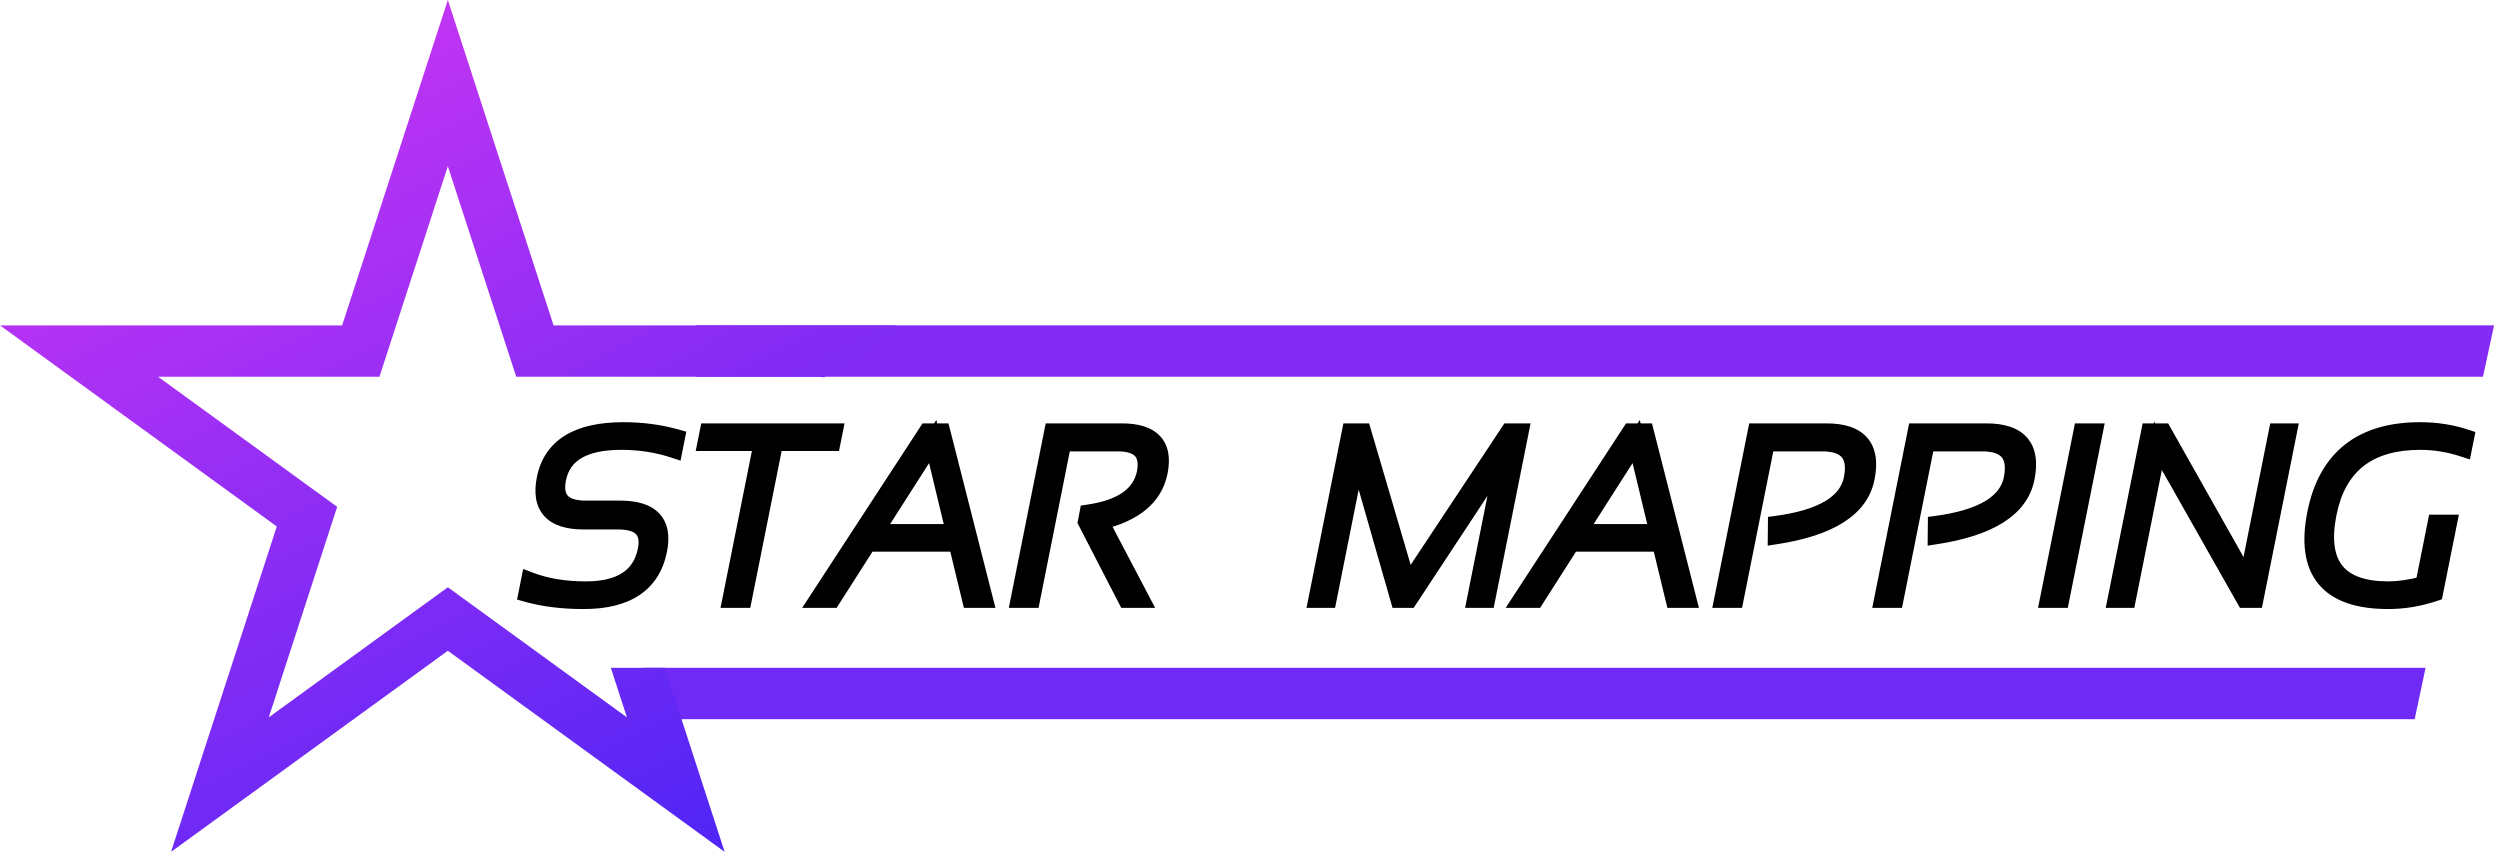 <svg width="146" height="50" viewBox="0 0 146 50" fill="none" xmlns="http://www.w3.org/2000/svg">
<path d="M30.777 34.658L30.928 33.906C31.88 34.271 32.974 34.453 34.209 34.453C36.255 34.453 37.433 33.678 37.743 32.129C37.971 30.99 37.42 30.42 36.089 30.42H34.079C32.261 30.42 31.516 29.6 31.844 27.959C32.217 26.09 33.737 25.156 36.403 25.156C37.497 25.156 38.529 25.293 39.5 25.566L39.363 26.25C38.402 25.931 37.374 25.771 36.28 25.771C34.093 25.771 32.853 26.501 32.562 27.959C32.325 29.144 32.876 29.736 34.216 29.736H36.226C38.035 29.736 38.78 30.534 38.461 32.129C38.069 34.089 36.611 35.068 34.086 35.068C32.851 35.068 31.748 34.932 30.777 34.658ZM48.711 25.225L48.588 25.84H45.238L43.406 35H42.688L44.52 25.84H41.239L41.362 25.225H48.711ZM48.584 35H47.77L54.148 25.225H55.002L57.491 35H56.684L55.891 31.719H51.509L51.844 31.104H55.748L54.469 25.785L48.584 35ZM59.524 35L61.479 25.225H65.512C67.28 25.225 68.007 26.006 67.693 27.569C67.401 29.019 66.25 29.978 64.241 30.447L66.633 35H65.785L63.448 30.468L63.543 29.969C65.517 29.682 66.631 28.9 66.886 27.624C67.119 26.448 66.579 25.86 65.266 25.86H62.067L60.242 35H59.524ZM76.909 35L78.864 25.225H79.582L82.207 34.159L88.127 25.225H88.776L86.821 35H86.172L87.86 26.544L82.289 35H81.701L79.26 26.476L77.558 35H76.909ZM89.668 35H88.854L95.232 25.225H96.087L98.575 35H97.768L96.975 31.719H92.593L92.928 31.104H96.832L95.553 25.785L89.668 35ZM100.608 35L102.563 25.225H106.664C108.569 25.225 109.342 26.12 108.982 27.911C108.631 29.675 106.883 30.798 103.739 31.281L103.746 30.625C106.416 30.265 107.893 29.379 108.175 27.966C108.453 26.562 107.868 25.86 106.418 25.86H103.151L101.326 35H100.608ZM109.948 35L111.904 25.225H116.005C117.91 25.225 118.682 26.12 118.322 27.911C117.972 29.675 116.224 30.798 113.079 31.281L113.086 30.625C115.757 30.265 117.233 29.379 117.516 27.966C117.794 26.562 117.208 25.86 115.759 25.86H112.491L110.666 35H109.948ZM122.304 25.225L120.349 35H119.631L121.586 25.225H122.304ZM123.585 35L125.54 25.225H126.326L131.248 33.947L132.991 25.225H133.64L131.685 35H131.104L126.025 26.031L124.234 35H123.585ZM142.174 34.617C141.281 34.918 140.379 35.068 139.467 35.068C135.972 35.068 134.564 33.371 135.243 29.976C135.885 26.763 137.916 25.156 141.334 25.156C142.268 25.156 143.152 25.293 143.986 25.566L143.863 26.182C143.029 25.908 142.19 25.771 141.347 25.771C138.317 25.771 136.521 27.173 135.961 29.976C135.364 32.961 136.537 34.453 139.481 34.453C140.083 34.453 140.773 34.353 141.552 34.152L142.27 30.557H142.988L142.174 34.617Z" fill="black"/>
<path d="M30.777 34.658L30.287 34.56L30.196 35.014L30.642 35.139L30.777 34.658ZM30.928 33.906L31.107 33.439L30.554 33.228L30.437 33.808L30.928 33.906ZM39.5 25.566L39.99 25.665L40.081 25.211L39.636 25.085L39.5 25.566ZM39.363 26.25L39.206 26.725L39.743 26.903L39.854 26.348L39.363 26.25ZM32.562 27.959L32.071 27.861L32.562 27.959ZM38.461 32.129L37.971 32.031L38.461 32.129ZM31.268 34.756L31.418 34.004L30.437 33.808L30.287 34.56L31.268 34.756ZM30.749 34.373C31.769 34.764 32.925 34.953 34.209 34.953V33.953C33.023 33.953 31.991 33.778 31.107 33.439L30.749 34.373ZM34.209 34.953C35.288 34.953 36.202 34.75 36.902 34.29C37.617 33.82 38.056 33.115 38.233 32.227L37.253 32.031C37.121 32.692 36.816 33.15 36.352 33.454C35.874 33.769 35.176 33.953 34.209 33.953V34.953ZM38.233 32.227C38.364 31.576 38.297 30.951 37.86 30.499C37.443 30.069 36.803 29.92 36.089 29.92V30.92C36.706 30.92 37.007 31.056 37.141 31.195C37.256 31.313 37.35 31.543 37.253 32.031L38.233 32.227ZM36.089 29.92H34.079V30.92H36.089V29.92ZM34.079 29.92C33.224 29.92 32.758 29.724 32.527 29.468C32.307 29.227 32.185 28.804 32.334 28.057L31.354 27.861C31.175 28.755 31.261 29.563 31.786 30.141C32.3 30.706 33.116 30.92 34.079 30.92V29.92ZM32.334 28.057C32.496 27.249 32.893 26.672 33.526 26.283C34.177 25.883 35.12 25.656 36.403 25.656V24.656C35.02 24.656 33.87 24.897 33.002 25.431C32.115 25.976 31.566 26.801 31.354 27.861L32.334 28.057ZM36.403 25.656C37.455 25.656 38.441 25.788 39.364 26.048L39.636 25.085C38.617 24.798 37.539 24.656 36.403 24.656V25.656ZM39.01 25.468L38.873 26.152L39.854 26.348L39.99 25.665L39.01 25.468ZM39.521 25.775C38.505 25.438 37.423 25.271 36.28 25.271V26.271C37.325 26.271 38.299 26.424 39.206 26.725L39.521 25.775ZM36.28 25.271C35.14 25.271 34.183 25.46 33.456 25.887C32.709 26.327 32.244 26.998 32.071 27.861L33.052 28.057C33.171 27.462 33.471 27.039 33.964 26.749C34.476 26.448 35.233 26.271 36.28 26.271V25.271ZM32.071 27.861C31.938 28.53 32 29.169 32.431 29.633C32.848 30.08 33.494 30.236 34.216 30.236V29.236C33.597 29.236 33.298 29.096 33.163 28.951C33.044 28.823 32.949 28.573 33.052 28.057L32.071 27.861ZM34.216 30.236H36.226V29.236H34.216V30.236ZM36.226 30.236C37.079 30.236 37.544 30.428 37.776 30.676C37.992 30.907 38.115 31.31 37.971 32.031L38.951 32.227C39.126 31.353 39.036 30.559 38.507 29.993C37.993 29.443 37.181 29.236 36.226 29.236V30.236ZM37.971 32.031C37.797 32.901 37.399 33.513 36.794 33.919C36.176 34.334 35.29 34.568 34.086 34.568V35.568C35.406 35.568 36.512 35.313 37.352 34.748C38.206 34.175 38.733 33.317 38.951 32.227L37.971 32.031ZM34.086 34.568C32.887 34.568 31.831 34.435 30.913 34.177L30.642 35.139C31.665 35.428 32.815 35.568 34.086 35.568V34.568ZM48.711 25.225L49.201 25.323L49.321 24.725H48.711V25.225ZM48.588 25.84V26.34H48.998L49.078 25.938L48.588 25.84ZM45.238 25.84V25.34H44.828L44.748 25.742L45.238 25.84ZM43.406 35V35.5H43.816L43.896 35.098L43.406 35ZM42.688 35L42.198 34.902L42.078 35.5H42.688V35ZM44.52 25.84L45.011 25.938L45.13 25.34H44.52V25.84ZM41.239 25.84L40.749 25.742L40.629 26.34H41.239V25.84ZM41.362 25.225V24.725H40.952L40.872 25.127L41.362 25.225ZM48.221 25.127L48.097 25.742L49.078 25.938L49.201 25.323L48.221 25.127ZM48.588 25.34H45.238V26.34H48.588V25.34ZM44.748 25.742L42.916 34.902L43.896 35.098L45.728 25.938L44.748 25.742ZM43.406 34.5H42.688V35.5H43.406V34.5ZM43.179 35.098L45.011 25.938L44.03 25.742L42.198 34.902L43.179 35.098ZM44.52 25.34H41.239V26.34H44.52V25.34ZM41.729 25.938L41.852 25.323L40.872 25.127L40.749 25.742L41.729 25.938ZM41.362 25.725H48.711V24.725H41.362V25.725ZM48.584 35V35.5H48.858L49.005 35.269L48.584 35ZM47.77 35L47.351 34.727L46.847 35.5H47.77V35ZM54.148 25.225V24.725H53.877L53.729 24.951L54.148 25.225ZM55.002 25.225L55.487 25.101L55.391 24.725H55.002V25.225ZM57.491 35V35.5H58.134L57.975 34.877L57.491 35ZM56.684 35L56.198 35.117L56.291 35.5H56.684V35ZM55.891 31.719L56.377 31.601L56.285 31.219H55.891V31.719ZM51.509 31.719L51.07 31.48L50.668 32.219H51.509V31.719ZM51.844 31.104V30.604H51.547L51.405 30.864L51.844 31.104ZM55.748 31.104V31.604H56.382L56.234 30.987L55.748 31.104ZM54.469 25.785L54.956 25.668L54.681 24.525L54.048 25.516L54.469 25.785ZM48.584 34.5H47.77V35.5H48.584V34.5ZM48.189 35.273L54.567 25.498L53.729 24.951L47.351 34.727L48.189 35.273ZM54.148 25.725H55.002V24.725H54.148V25.725ZM54.518 25.348L57.006 35.123L57.975 34.877L55.487 25.101L54.518 25.348ZM57.491 34.5H56.684V35.5H57.491V34.5ZM57.17 34.883L56.377 31.601L55.405 31.836L56.198 35.117L57.17 34.883ZM55.891 31.219H51.509V32.219H55.891V31.219ZM51.949 31.958L52.283 31.343L51.405 30.864L51.07 31.48L51.949 31.958ZM51.844 31.604H55.748V30.604H51.844V31.604ZM56.234 30.987L54.956 25.668L53.983 25.902L55.261 31.22L56.234 30.987ZM54.048 25.516L48.162 34.731L49.005 35.269L54.891 26.054L54.048 25.516ZM59.524 35L59.033 34.902L58.914 35.5H59.524V35ZM61.479 25.225V24.725H61.069L60.989 25.127L61.479 25.225ZM67.693 27.569L68.183 27.668L68.183 27.668L67.693 27.569ZM64.241 30.447L64.127 29.96L63.497 30.107L63.798 30.68L64.241 30.447ZM66.633 35V35.5H67.461L67.076 34.767L66.633 35ZM65.785 35L65.341 35.229L65.481 35.5H65.785V35ZM63.448 30.468L62.957 30.374L62.924 30.543L63.003 30.697L63.448 30.468ZM63.543 29.969L63.471 29.474L63.119 29.525L63.052 29.875L63.543 29.969ZM66.886 27.624L67.376 27.722L67.377 27.721L66.886 27.624ZM62.067 25.86V25.36H61.657L61.577 25.762L62.067 25.86ZM60.242 35V35.5H60.652L60.732 35.098L60.242 35ZM60.014 35.098L61.969 25.323L60.989 25.127L59.033 34.902L60.014 35.098ZM61.479 25.725H65.512V24.725H61.479V25.725ZM65.512 25.725C66.345 25.725 66.795 25.912 67.017 26.151C67.225 26.374 67.344 26.765 67.203 27.471L68.183 27.668C68.356 26.81 68.269 26.029 67.75 25.47C67.245 24.928 66.448 24.725 65.512 24.725V25.725ZM67.203 27.471C66.965 28.653 66.034 29.515 64.127 29.96L64.354 30.934C66.466 30.441 67.838 29.384 68.183 27.668L67.203 27.471ZM63.798 30.68L66.191 35.233L67.076 34.767L64.683 30.215L63.798 30.68ZM66.633 34.5H65.785V35.5H66.633V34.5ZM66.23 34.771L63.892 30.239L63.003 30.697L65.341 35.229L66.23 34.771ZM63.939 30.562L64.034 30.063L63.052 29.875L62.957 30.374L63.939 30.562ZM63.615 30.463C65.667 30.165 67.059 29.311 67.376 27.722L66.396 27.526C66.203 28.489 65.366 29.198 63.471 29.474L63.615 30.463ZM67.377 27.721C67.508 27.058 67.447 26.424 67.024 25.963C66.613 25.516 65.975 25.36 65.266 25.36V26.36C65.869 26.36 66.158 26.499 66.287 26.64C66.403 26.766 66.497 27.014 66.396 27.527L67.377 27.721ZM65.266 25.36H62.067V26.36H65.266V25.36ZM61.577 25.762L59.751 34.902L60.732 35.098L62.557 25.958L61.577 25.762ZM60.242 34.5H59.524V35.5H60.242V34.5ZM76.909 35L76.419 34.902L76.299 35.5H76.909V35ZM78.864 25.225V24.725H78.454L78.374 25.127L78.864 25.225ZM79.582 25.225L80.062 25.084L79.956 24.725H79.582V25.225ZM82.207 34.159L81.727 34.3L82.03 35.331L82.624 34.435L82.207 34.159ZM88.127 25.225V24.725H87.858L87.71 24.948L88.127 25.225ZM88.776 25.225L89.266 25.323L89.386 24.725H88.776V25.225ZM86.821 35V35.5H87.231L87.311 35.098L86.821 35ZM86.172 35L85.681 34.902L85.562 35.5H86.172V35ZM87.86 26.544L88.35 26.642L87.443 26.269L87.86 26.544ZM82.289 35V35.5H82.558L82.706 35.275L82.289 35ZM81.701 35L81.22 35.138L81.324 35.5H81.701V35ZM79.26 26.476L79.741 26.338L78.77 26.378L79.26 26.476ZM77.558 35V35.5H77.968L78.049 35.098L77.558 35ZM77.399 35.098L79.354 25.323L78.374 25.127L76.419 34.902L77.399 35.098ZM78.864 25.725H79.582V24.725H78.864V25.725ZM79.102 25.366L81.727 34.3L82.687 34.018L80.062 25.084L79.102 25.366ZM82.624 34.435L88.544 25.501L87.71 24.948L81.79 33.883L82.624 34.435ZM88.127 25.725H88.776V24.725H88.127V25.725ZM88.286 25.127L86.331 34.902L87.311 35.098L89.266 25.323L88.286 25.127ZM86.821 34.5H86.172V35.5H86.821V34.5ZM86.662 35.098L88.35 26.642L87.37 26.446L85.681 34.902L86.662 35.098ZM87.443 26.269L81.871 34.725L82.706 35.275L88.278 26.819L87.443 26.269ZM82.289 34.5H81.701V35.5H82.289V34.5ZM82.182 34.862L79.741 26.338L78.78 26.613L81.22 35.138L82.182 34.862ZM78.77 26.378L77.068 34.902L78.049 35.098L79.751 26.573L78.77 26.378ZM77.558 34.5H76.909V35.5H77.558V34.5ZM89.668 35V35.5H89.942L90.089 35.269L89.668 35ZM88.854 35L88.435 34.727L87.931 35.5H88.854V35ZM95.232 25.225V24.725H94.961L94.813 24.951L95.232 25.225ZM96.087 25.225L96.571 25.101L96.475 24.725H96.087V25.225ZM98.575 35V35.5H99.218L99.059 34.877L98.575 35ZM97.768 35L97.282 35.117L97.375 35.5H97.768V35ZM96.975 31.719L97.461 31.601L97.369 31.219H96.975V31.719ZM92.593 31.719L92.154 31.48L91.752 32.219H92.593V31.719ZM92.928 31.104V30.604H92.631L92.489 30.864L92.928 31.104ZM96.832 31.104V31.604H97.466L97.318 30.987L96.832 31.104ZM95.553 25.785L96.04 25.668L95.765 24.525L95.132 25.516L95.553 25.785ZM89.668 34.5H88.854V35.5H89.668V34.5ZM89.273 35.273L95.651 25.498L94.813 24.951L88.435 34.727L89.273 35.273ZM95.232 25.725H96.087V24.725H95.232V25.725ZM95.602 25.348L98.09 35.123L99.059 34.877L96.571 25.101L95.602 25.348ZM98.575 34.5H97.768V35.5H98.575V34.5ZM98.254 34.883L97.461 31.601L96.489 31.836L97.282 35.117L98.254 34.883ZM96.975 31.219H92.593V32.219H96.975V31.219ZM93.032 31.958L93.368 31.343L92.489 30.864L92.154 31.48L93.032 31.958ZM92.928 31.604H96.832V30.604H92.928V31.604ZM97.318 30.987L96.04 25.668L95.067 25.902L96.346 31.22L97.318 30.987ZM95.132 25.516L89.246 34.731L90.089 35.269L95.975 26.054L95.132 25.516ZM100.608 35L100.118 34.902L99.998 35.5H100.608V35ZM102.563 25.225V24.725H102.153L102.073 25.127L102.563 25.225ZM108.982 27.911L108.492 27.813L108.491 27.814L108.982 27.911ZM103.739 31.281L103.239 31.276L103.233 31.865L103.815 31.776L103.739 31.281ZM103.746 30.625L103.679 30.13L103.25 30.187L103.246 30.62L103.746 30.625ZM108.175 27.966L108.665 28.064L108.666 28.063L108.175 27.966ZM103.151 25.86V25.36H102.741L102.66 25.762L103.151 25.86ZM101.326 35V35.5H101.736L101.816 35.098L101.326 35ZM101.098 35.098L103.053 25.323L102.073 25.127L100.118 34.902L101.098 35.098ZM102.563 25.725H106.664V24.725H102.563V25.725ZM106.664 25.725C107.559 25.725 108.048 25.937 108.294 26.223C108.534 26.501 108.658 26.985 108.492 27.813L109.472 28.01C109.666 27.047 109.583 26.187 109.051 25.57C108.525 24.959 107.675 24.725 106.664 24.725V25.725ZM108.491 27.814C108.208 29.24 106.774 30.309 103.663 30.787L103.815 31.776C106.992 31.287 109.054 30.11 109.472 28.009L108.491 27.814ZM104.239 31.287L104.245 30.63L103.246 30.62L103.239 31.276L104.239 31.287ZM103.812 31.12C105.181 30.936 106.293 30.611 107.113 30.119C107.947 29.619 108.491 28.935 108.665 28.064L107.685 27.868C107.577 28.409 107.242 28.875 106.599 29.262C105.942 29.656 104.981 29.954 103.679 30.13L103.812 31.12ZM108.666 28.063C108.817 27.297 108.762 26.586 108.328 26.066C107.896 25.549 107.205 25.36 106.418 25.36V26.36C107.081 26.36 107.407 26.523 107.561 26.707C107.713 26.889 107.811 27.231 107.685 27.869L108.666 28.063ZM106.418 25.36H103.151V26.36H106.418V25.36ZM102.66 25.762L100.835 34.902L101.816 35.098L103.641 25.958L102.66 25.762ZM101.326 34.5H100.608V35.5H101.326V34.5ZM109.948 35L109.458 34.902L109.339 35.5H109.948V35ZM111.904 25.225V24.725H111.494L111.413 25.127L111.904 25.225ZM118.322 27.911L117.832 27.813L117.832 27.814L118.322 27.911ZM113.079 31.281L112.579 31.276L112.573 31.865L113.155 31.776L113.079 31.281ZM113.086 30.625L113.019 30.13L112.591 30.187L112.586 30.62L113.086 30.625ZM117.516 27.966L118.006 28.064L118.006 28.063L117.516 27.966ZM112.491 25.86V25.36H112.081L112.001 25.762L112.491 25.86ZM110.666 35V35.5H111.076L111.157 35.098L110.666 35ZM110.439 35.098L112.394 25.323L111.413 25.127L109.458 34.902L110.439 35.098ZM111.904 25.725H116.005V24.725H111.904V25.725ZM116.005 25.725C116.899 25.725 117.388 25.937 117.635 26.223C117.875 26.501 117.999 26.985 117.832 27.813L118.813 28.01C119.006 27.047 118.924 26.187 118.392 25.57C117.865 24.959 117.016 24.725 116.005 24.725V25.725ZM117.832 27.814C117.548 29.24 116.115 30.309 113.003 30.787L113.155 31.776C116.333 31.287 118.395 30.11 118.813 28.009L117.832 27.814ZM113.579 31.287L113.586 30.63L112.586 30.62L112.579 31.276L113.579 31.287ZM113.153 31.12C114.522 30.936 115.634 30.611 116.454 30.119C117.287 29.619 117.832 28.935 118.006 28.064L117.026 27.868C116.917 28.409 116.582 28.875 115.939 29.262C115.283 29.656 114.321 29.954 113.019 30.13L113.153 31.12ZM118.006 28.063C118.158 27.297 118.103 26.586 117.669 26.066C117.237 25.549 116.546 25.36 115.759 25.36V26.36C116.422 26.36 116.747 26.523 116.901 26.707C117.053 26.889 117.152 27.231 117.025 27.869L118.006 28.063ZM115.759 25.36H112.491V26.36H115.759V25.36ZM112.001 25.762L110.176 34.902L111.157 35.098L112.982 25.958L112.001 25.762ZM110.666 34.5H109.948V35.5H110.666V34.5ZM122.304 25.225L122.794 25.323L122.914 24.725H122.304V25.225ZM120.349 35V35.5H120.759L120.839 35.098L120.349 35ZM119.631 35L119.141 34.902L119.021 35.5H119.631V35ZM121.586 25.225V24.725H121.176L121.096 25.127L121.586 25.225ZM121.813 25.127L119.858 34.902L120.839 35.098L122.794 25.323L121.813 25.127ZM120.349 34.5H119.631V35.5H120.349V34.5ZM120.121 35.098L122.076 25.323L121.096 25.127L119.141 34.902L120.121 35.098ZM121.586 25.725H122.304V24.725H121.586V25.725ZM123.585 35L123.094 34.902L122.975 35.5H123.585V35ZM125.54 25.225V24.725H125.13L125.05 25.127L125.54 25.225ZM126.326 25.225L126.761 24.979L126.618 24.725H126.326V25.225ZM131.248 33.947L130.812 34.193L131.474 35.366L131.738 34.045L131.248 33.947ZM132.991 25.225V24.725H132.581L132.501 25.127L132.991 25.225ZM133.64 25.225L134.131 25.323L134.25 24.725H133.64V25.225ZM131.685 35V35.5H132.095L132.176 35.098L131.685 35ZM131.104 35L130.669 35.246L130.813 35.5H131.104V35ZM126.025 26.031L126.46 25.785L125.798 24.616L125.535 25.933L126.025 26.031ZM124.234 35V35.5H124.644L124.724 35.098L124.234 35ZM124.075 35.098L126.03 25.323L125.05 25.127L123.094 34.902L124.075 35.098ZM125.54 25.725H126.326V24.725H125.54V25.725ZM125.891 25.47L130.812 34.193L131.683 33.702L126.761 24.979L125.891 25.47ZM131.738 34.045L133.481 25.323L132.501 25.127L130.758 33.849L131.738 34.045ZM132.991 25.725H133.64V24.725H132.991V25.725ZM133.15 25.127L131.195 34.902L132.176 35.098L134.131 25.323L133.15 25.127ZM131.685 34.5H131.104V35.5H131.685V34.5ZM131.539 34.754L126.46 25.785L125.59 26.278L130.669 35.246L131.539 34.754ZM125.535 25.933L123.744 34.902L124.724 35.098L126.516 26.129L125.535 25.933ZM124.234 34.5H123.585V35.5H124.234V34.5ZM142.174 34.617L142.334 35.091L142.608 34.999L142.665 34.715L142.174 34.617ZM143.986 25.566L144.476 25.665L144.563 25.23L144.142 25.091L143.986 25.566ZM143.863 26.182L143.707 26.657L144.243 26.832L144.353 26.28L143.863 26.182ZM141.552 34.152L141.677 34.637L141.981 34.558L142.043 34.25L141.552 34.152ZM142.27 30.557V30.057H141.86L141.78 30.459L142.27 30.557ZM142.988 30.557L143.478 30.655L143.598 30.057H142.988V30.557ZM142.015 34.143C141.171 34.427 140.323 34.568 139.467 34.568V35.568C140.435 35.568 141.391 35.408 142.334 35.091L142.015 34.143ZM139.467 34.568C137.782 34.568 136.74 34.157 136.174 33.476C135.611 32.796 135.406 31.708 135.733 30.074L134.752 29.878C134.4 31.638 134.56 33.096 135.405 34.114C136.248 35.131 137.658 35.568 139.467 35.568V34.568ZM135.733 30.074C136.037 28.552 136.658 27.465 137.558 26.753C138.46 26.039 139.701 25.656 141.334 25.656V24.656C139.548 24.656 138.065 25.076 136.937 25.969C135.806 26.864 135.091 28.186 134.752 29.878L135.733 30.074ZM141.334 25.656C142.218 25.656 143.05 25.786 143.83 26.041L144.142 25.091C143.254 24.8 142.317 24.656 141.334 24.656V25.656ZM143.496 25.468L143.373 26.084L144.353 26.28L144.476 25.665L143.496 25.468ZM144.019 25.706C143.136 25.417 142.245 25.271 141.347 25.271V26.271C142.135 26.271 142.921 26.399 143.707 26.657L144.019 25.706ZM141.347 25.271C139.757 25.271 138.431 25.639 137.42 26.428C136.406 27.22 135.768 28.39 135.47 29.878L136.451 30.074C136.714 28.759 137.254 27.826 138.035 27.217C138.82 26.604 139.907 26.271 141.347 26.271V25.271ZM135.47 29.878C135.16 31.428 135.28 32.727 136 33.643C136.724 34.564 137.941 34.953 139.481 34.953V33.953C138.077 33.953 137.235 33.596 136.786 33.025C136.332 32.448 136.164 31.508 136.451 30.074L135.47 29.878ZM139.481 34.953C140.136 34.953 140.87 34.844 141.677 34.637L141.428 33.668C140.676 33.861 140.029 33.953 139.481 33.953V34.953ZM142.043 34.25L142.76 30.654L141.78 30.459L141.062 34.054L142.043 34.25ZM142.27 31.057H142.988V30.057H142.27V31.057ZM142.498 30.458L141.684 34.519L142.665 34.715L143.478 30.655L142.498 30.458Z" fill="black"/>
<path d="M37.654 39H141.654L141.018 42H38.321L37.654 39Z" fill="#6F2AF5"/>
<path d="M40.654 19H145.654L145.007 22H40.654V19Z" fill="#832CF5"/>
<path fill-rule="evenodd" clip-rule="evenodd" d="M27.731 4.854L32.328 19.002H47.204H52.308L48.179 22.002L48.13 22.038C47.975 22.013 47.816 22 47.654 22H33.654C33.617 22 33.58 22.001 33.543 22.002H32.328H30.149L29.475 19.929L26.154 9.708L22.833 19.929L22.16 22.002H19.98H9.233L17.927 28.319L19.691 29.6L19.017 31.673L15.696 41.894L24.391 35.577L26.154 34.296L27.917 35.577L36.612 41.894L35.672 39H38.826L40.741 44.894L42.318 49.748L38.189 46.748L26.154 38.004L14.119 46.748L9.99 49.748L11.567 44.894L16.164 30.746L4.129 22.002L0 19.002H5.104H19.98L24.577 4.854L26.154 0L27.731 4.854Z" fill="url(#paint0_linear)"/>
<defs>
<linearGradient id="paint0_linear" x1="26.154" y1="8.94304e-07" x2="54.205" y2="55.31" gradientUnits="userSpaceOnUse">
<stop stop-color="#C134F4"/>
<stop offset="1" stop-color="#3822F5"/>
</linearGradient>
</defs>
</svg>
